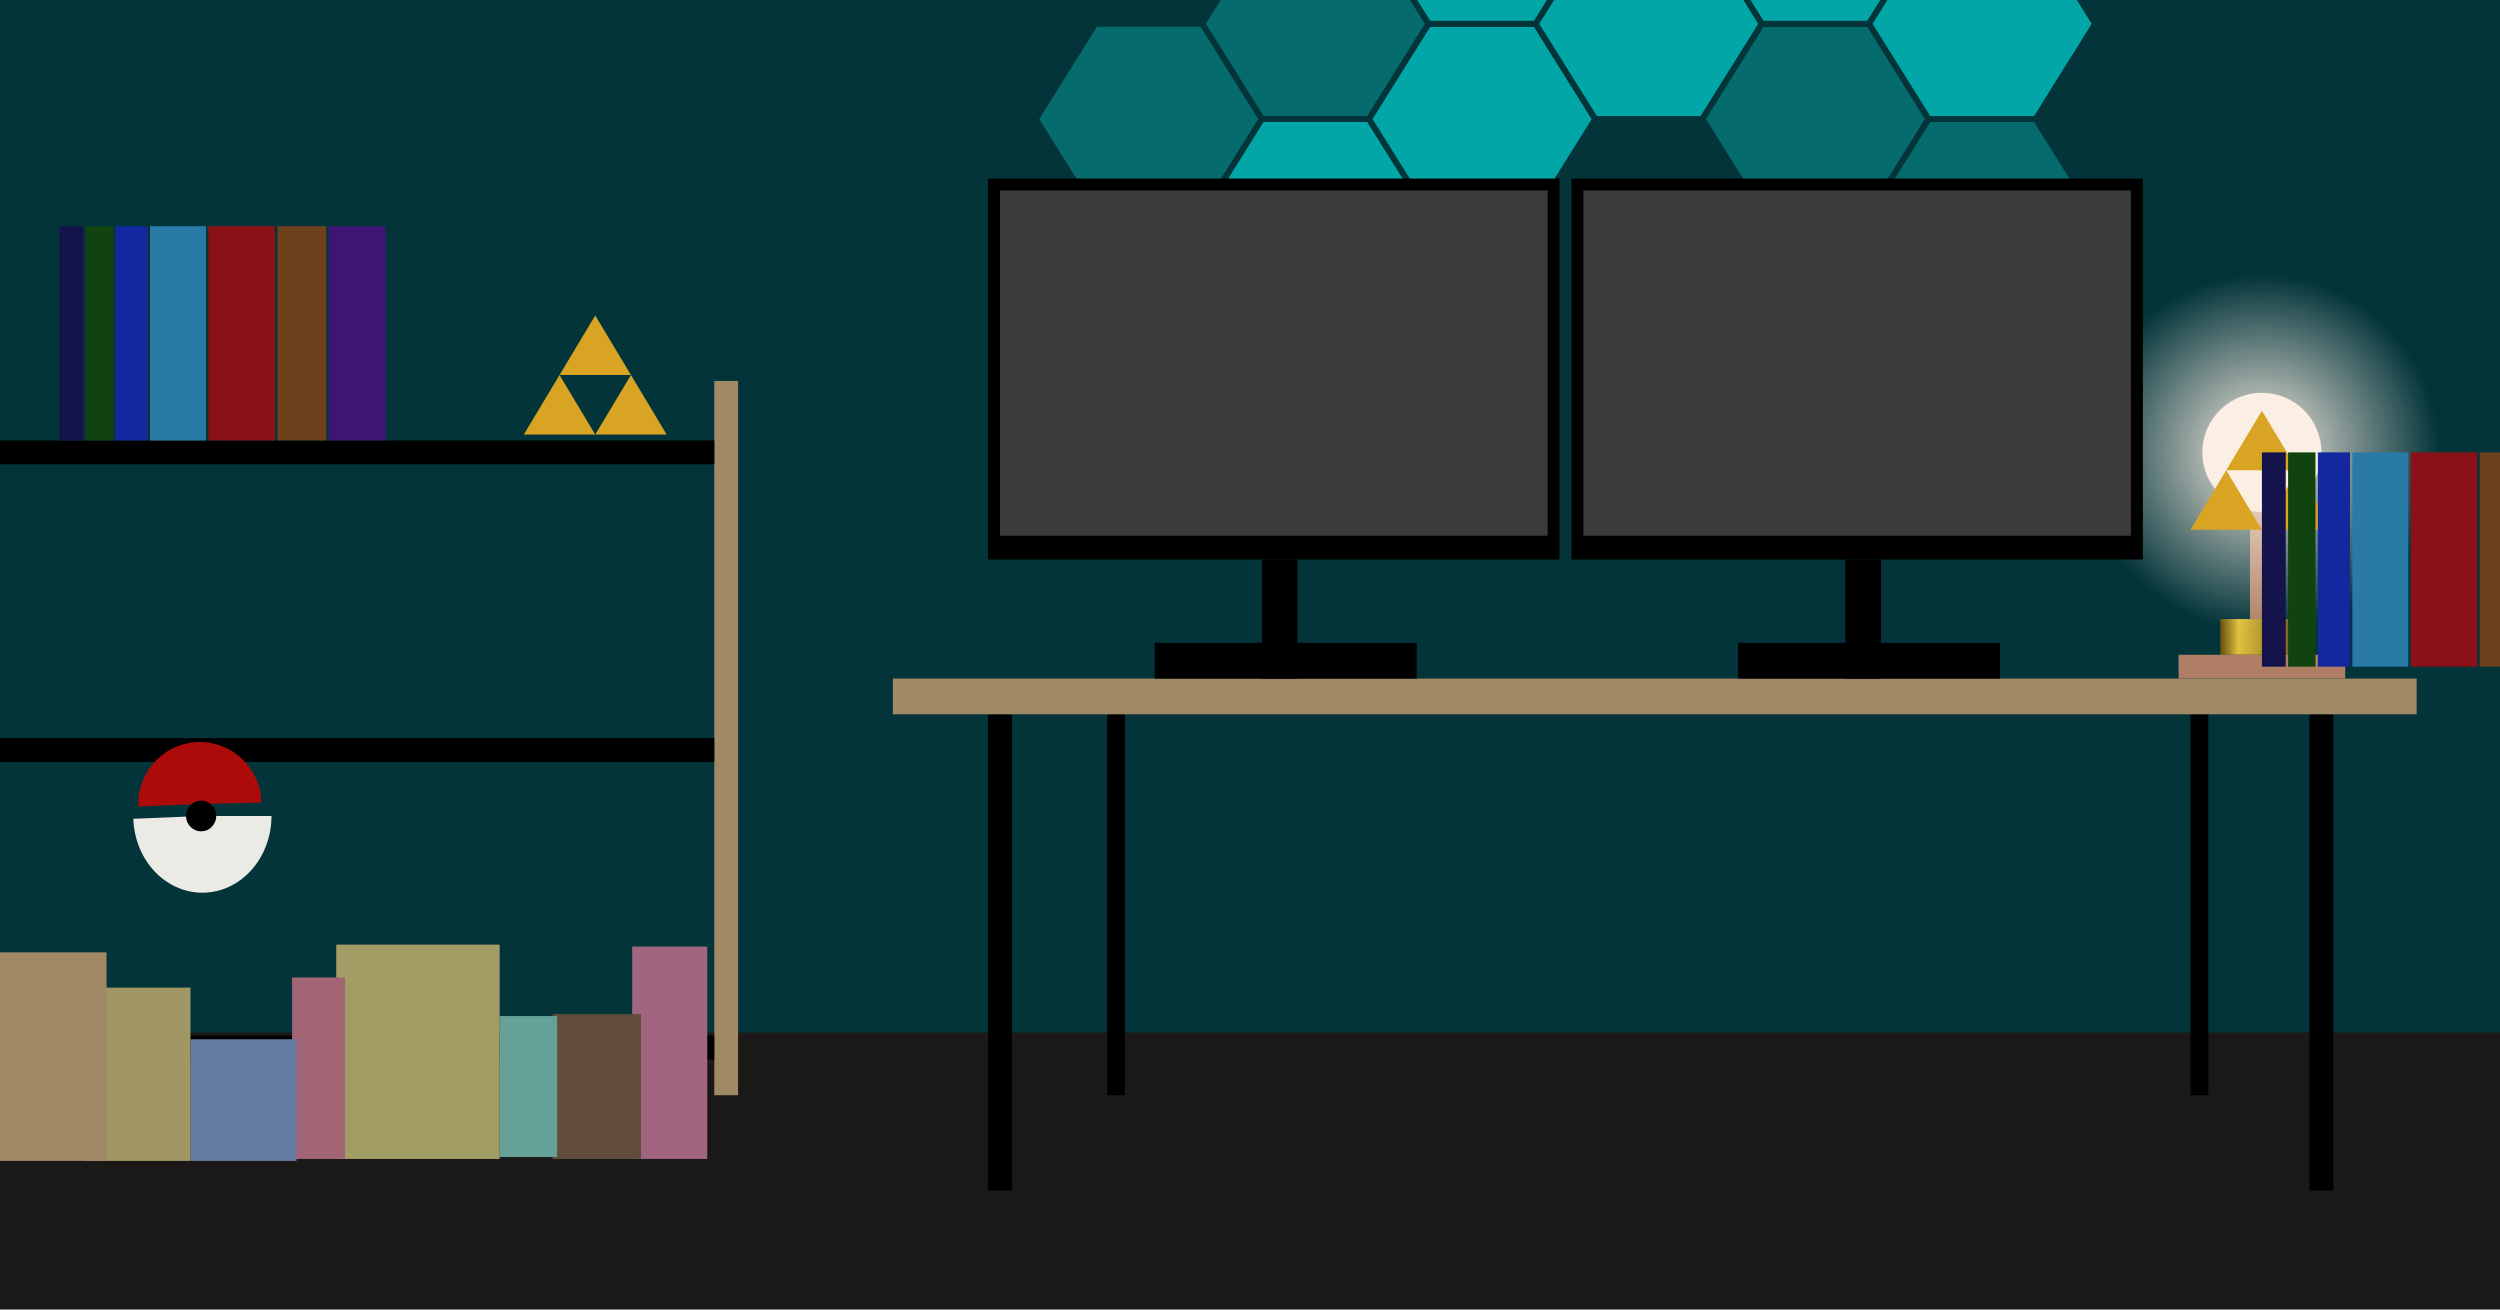 <svg xmlns:xlink="http://www.w3.org/1999/xlink" xmlns="http://www.w3.org/2000/svg" xmlns:svg="http://www.w3.org/2000/svg" width="210mm" height="110mm" viewBox="0 0 210 110" version="1.1" id="svg1">
  <defs>
    <linearGradient id="linearGradient10">
      <stop style="stop-color:#fbefe4;stop-opacity:1;" offset="0" id="stop11"/>
      <stop style="stop-color:#fbefe4;stop-opacity:0;" offset="1" id="stop12"/>
    </linearGradient>
    <linearGradient id="linearGradient8">
      <stop style="stop-color:#62500e;stop-opacity:1;" offset="0" id="stop10"/>
      <stop style="stop-color:#e3c03e;stop-opacity:1;" offset="0.221" id="stop8"/>
      <stop style="stop-color:#62500e;stop-opacity:1;" offset="1" id="stop9"/>
    </linearGradient>
    <linearGradient xlink:href="#linearGradient8" id="linearGradient9"/>
    <radialGradient xlink:href="#linearGradient10" id="radialGradient12"/>
    <g id="screen">
      <rect style="fill:#000000;fill-opacity:1;stroke-width:0.265" id="rect14" width="22" height="3" x="0" y="-3"/>
      <rect style="fill:#000000;fill-opacity:1;stroke-width:0.265" id="rect15" width="3" height="10" x="9" y="-10"/>
      <rect style="fill:#000000;fill-opacity:1;stroke-width:0.226" id="rect12" width="48" height="32" x="-14" y="-42"/>
      <rect style="fill:#3b3b3b;fill-opacity:1;stroke-width:0.234" id="rect13" width="46" height="29" x="-13" y="-41"/>
    </g>
    <g id="bookshelf">
      <rect style="fill:#a18965;fill-opacity:1;stroke-width:0.291" id="rect16" width="2" height="60" x="0" y="0"/>
      <rect style="fill:#000000;fill-opacity:1;stroke-width:0.291" id="rect17" width="60" height="2" x="-60" y="5"/>
      <rect style="fill:#000000;fill-opacity:1;stroke-width:0.291" id="rect17" width="60" height="2" x="-60" y="30"/>
      <rect style="fill:#000000;fill-opacity:1;stroke-width:0.291" id="rect17" width="60" height="2" x="-60" y="55"/>
    </g>
    <g id="cellbright">
      <path d="M 0 0 l 5 -8 l 9 0 l 5 8 l -5 8 l -9 0 l -5 -8" fill="#02a6a7" stroke="#02343a" stroke-width="0.5"/>
    </g>
    <g id="celldark">
      <path d="M 0 0 l 5 -8 l 9 0 l 5 8 l -5 8 l -9 0 l -5 -8" fill="#066b6c" stroke="#02343a" stroke-width="0.5"/>
    </g>
    <g id="walllight">
      <use href="#cellbright"/>
      <use href="#celldark" x="0" y="-16"/>
      <use href="#cellbright" x="14" y="-8"/>
      <use href="#celldark" x="14" y="-24"/>
      <use href="#cellbright" x="28" y="-16"/>
      <use href="#cellbright" x="28" y="-32"/>
      <use href="#cellbright" x="42" y="-24"/>
      <use href="#celldark" x="56" y="-16"/>
      <use href="#cellbright" x="56" y="-32"/>
      <use href="#celldark" x="70" y="-8"/>
      <use href="#cellbright" x="70" y="-24"/>
    </g>
    <g id="desk">
      <rect style="fill:#000000;fill-opacity:1;stroke-width:0.265" width="2" height="40" x="8" y="3"/>
      <rect style="fill:#000000;fill-opacity:1;stroke-width:0.265" width="2" height="40" x="119" y="3"/>
      <rect style="fill:#000000;fill-opacity:1;stroke-width:0.265" width="1.5" height="32" x="18" y="3"/>
      <rect style="fill:#000000;fill-opacity:1;stroke-width:0.265" width="1.5" height="32" x="109" y="3"/>
      <rect style="fill:#a18965;fill-opacity:1;stroke-width:0.265" width="128" height="3" x="0" y="0"/>
    </g>
    <g id="lamp">
      <rect style="fill:#af7e64;fill-opacity:1;stroke-width:0.127" id="rect6" width="2" height="10" x="-1" y="4"/>
      <rect style="fill:url(#linearGradient9);stroke-width:0.265" id="rect8" width="7" height="3" x="-3.5" y="14"/>
      <rect style="fill:#af7e64;fill-opacity:1;stroke-width:0.105" id="rect7" width="14" height="2" x="-7" y="17"/>
      <ellipse style="fill:#fbefe4;fill-opacity:1;stroke-width:0.265" id="path5" cx="0" cy="0" rx="5" ry="5"/>
      <ellipse style="fill:url(#radialGradient12);stroke-width:0.819" id="path5-1" cx="0" cy="0" rx="15" ry="15"/>
      <g id="triforce">
        <path style="fill:#d9a423;fill-opacity:1;stroke-width:0.265" id="path28" d="M -3 1.5 0 -3.5 3 1.5 Z"/>
        <path style="fill:#d9a423;fill-opacity:1;stroke-width:0.265" id="path28" d="M -3 1.5 0 -3.5 3 1.5 Z" transform="translate(-3 5)"/>
        <path style="fill:#d9a423;fill-opacity:1;stroke-width:0.265" id="path28" d="M -3 1.5 0 -3.5 3 1.5 Z" transform="translate(3 5)"/>
      </g>
      <g id="hpbooks">
        <rect style="fill:#14134b;fill-opacity:1;stroke-width:0.151" width="2" height="18" x="0" y="0"/>
        <rect style="fill:#114311;fill-opacity:1;stroke-width:0.17" width="2.3" height="18" x="2.2" y="0"/>
        <rect style="fill:#13289f;fill-opacity:1;stroke-width:0.204" width="2.7" height="18" x="4.7" y="0"/>
        <rect style="fill:#2a7aa7;fill-opacity:1;stroke-width:0.204" width="4.7" height="18" x="7.6" y="0"/>
        <rect style="fill:#8a1117;fill-opacity:1;stroke-width:0.204" width="5.6" height="18" x="12.5" y="0"/>
        <rect style="fill:#6c411b;fill-opacity:1;stroke-width:0.204" width="4.1" height="18" x="18.3" y="0"/>
        <rect style="fill:#3c1671;fill-opacity:1;stroke-width:0.204" width="4.8" height="18" x="22.6" y="0"/>
      </g>
    </g>
  </defs>
  <rect style="fill:#02343a;stroke-width:0.265;fill-opacity:1" id="rect1" width="219.015" height="90.375" x="-4.373" y="-3.28"/>
  <rect style="fill:#1a1917;fill-opacity:1;stroke-width:0.265" id="rect2" width="217.193" height="27.696" x="-2.915" y="86.731"/>
  <use href="#desk" x="75" y="57"/>
  <use href="#lamp" x="190" y="38"/>
  <use href="#walllight" x="87" y="26"/>
  <use href="#screen" x="146" y="57"/>
  <use href="#screen" x="97" y="57"/>
  <use href="#bookshelf" x="60" y="32"/>
  <use href="#triforce" x="50" y="30"/>
  <use href="#hpbooks" x="5" y="19"/>
  <rect style="fill:#a16580;fill-opacity:1;stroke-width:0.178" id="rect18" width="6.308" height="17.842" x="53.103" y="79.51"/>
  <rect style="fill:#624d3c;fill-opacity:1;stroke-width:0.178" id="rect19" width="7.421" height="12.165" x="46.424" y="85.188"/>
  <rect style="fill:#65a199;fill-opacity:1;stroke-width:0.119" id="rect20" width="4.823" height="11.841" x="41.972" y="85.35"/>
  <rect style="fill:#a19d65;fill-opacity:1;stroke-width:0.178" id="rect21" width="13.728" height="18.004" x="28.244" y="79.348"/>
  <rect style="fill:#a16575;fill-opacity:1;stroke-width:0.178" id="rect22" width="4.452" height="15.247" x="24.533" y="82.106"/>
  <rect style="fill:#657ba1;fill-opacity:1;stroke-width:0.178" id="rect23" width="8.905" height="10.219" x="16" y="87.296"/>
  <rect style="fill:#a19765;fill-opacity:1;stroke-width:0.241" id="rect24" width="8.905" height="14.554" x="7.095" y="82.961"/>
  <rect style="fill:#a18965;fill-opacity:1;stroke-width:0.178" id="rect25" width="9.647" height="17.518" x="-0.697" y="79.997"/>
  <path style="fill:#eceae4;fill-opacity:1;stroke-width:0.162" id="path25" d="m 22.804,68.542 a 5.804,6.444 0 0 1 -5.697,6.443 5.804,6.444 0 0 1 -5.906,-6.207 l 5.8,-0.236 z"/>
  <path style="fill:#ad0a0a;fill-opacity:1;stroke-width:0.146" id="path26" d="m 11.623,67.745 a 5.171,5.208 0 0 1 2.429,-4.623 5.171,5.208 0 0 1 5.19,-0.167 5.171,5.208 0 0 1 2.717,4.458 l -5.169,0.128 z"/>
  <ellipse style="fill:#000000;fill-opacity:1;stroke-width:0.162" id="path27" cx="16.895" cy="68.542" rx="1.266" ry="1.289"/>
</svg>